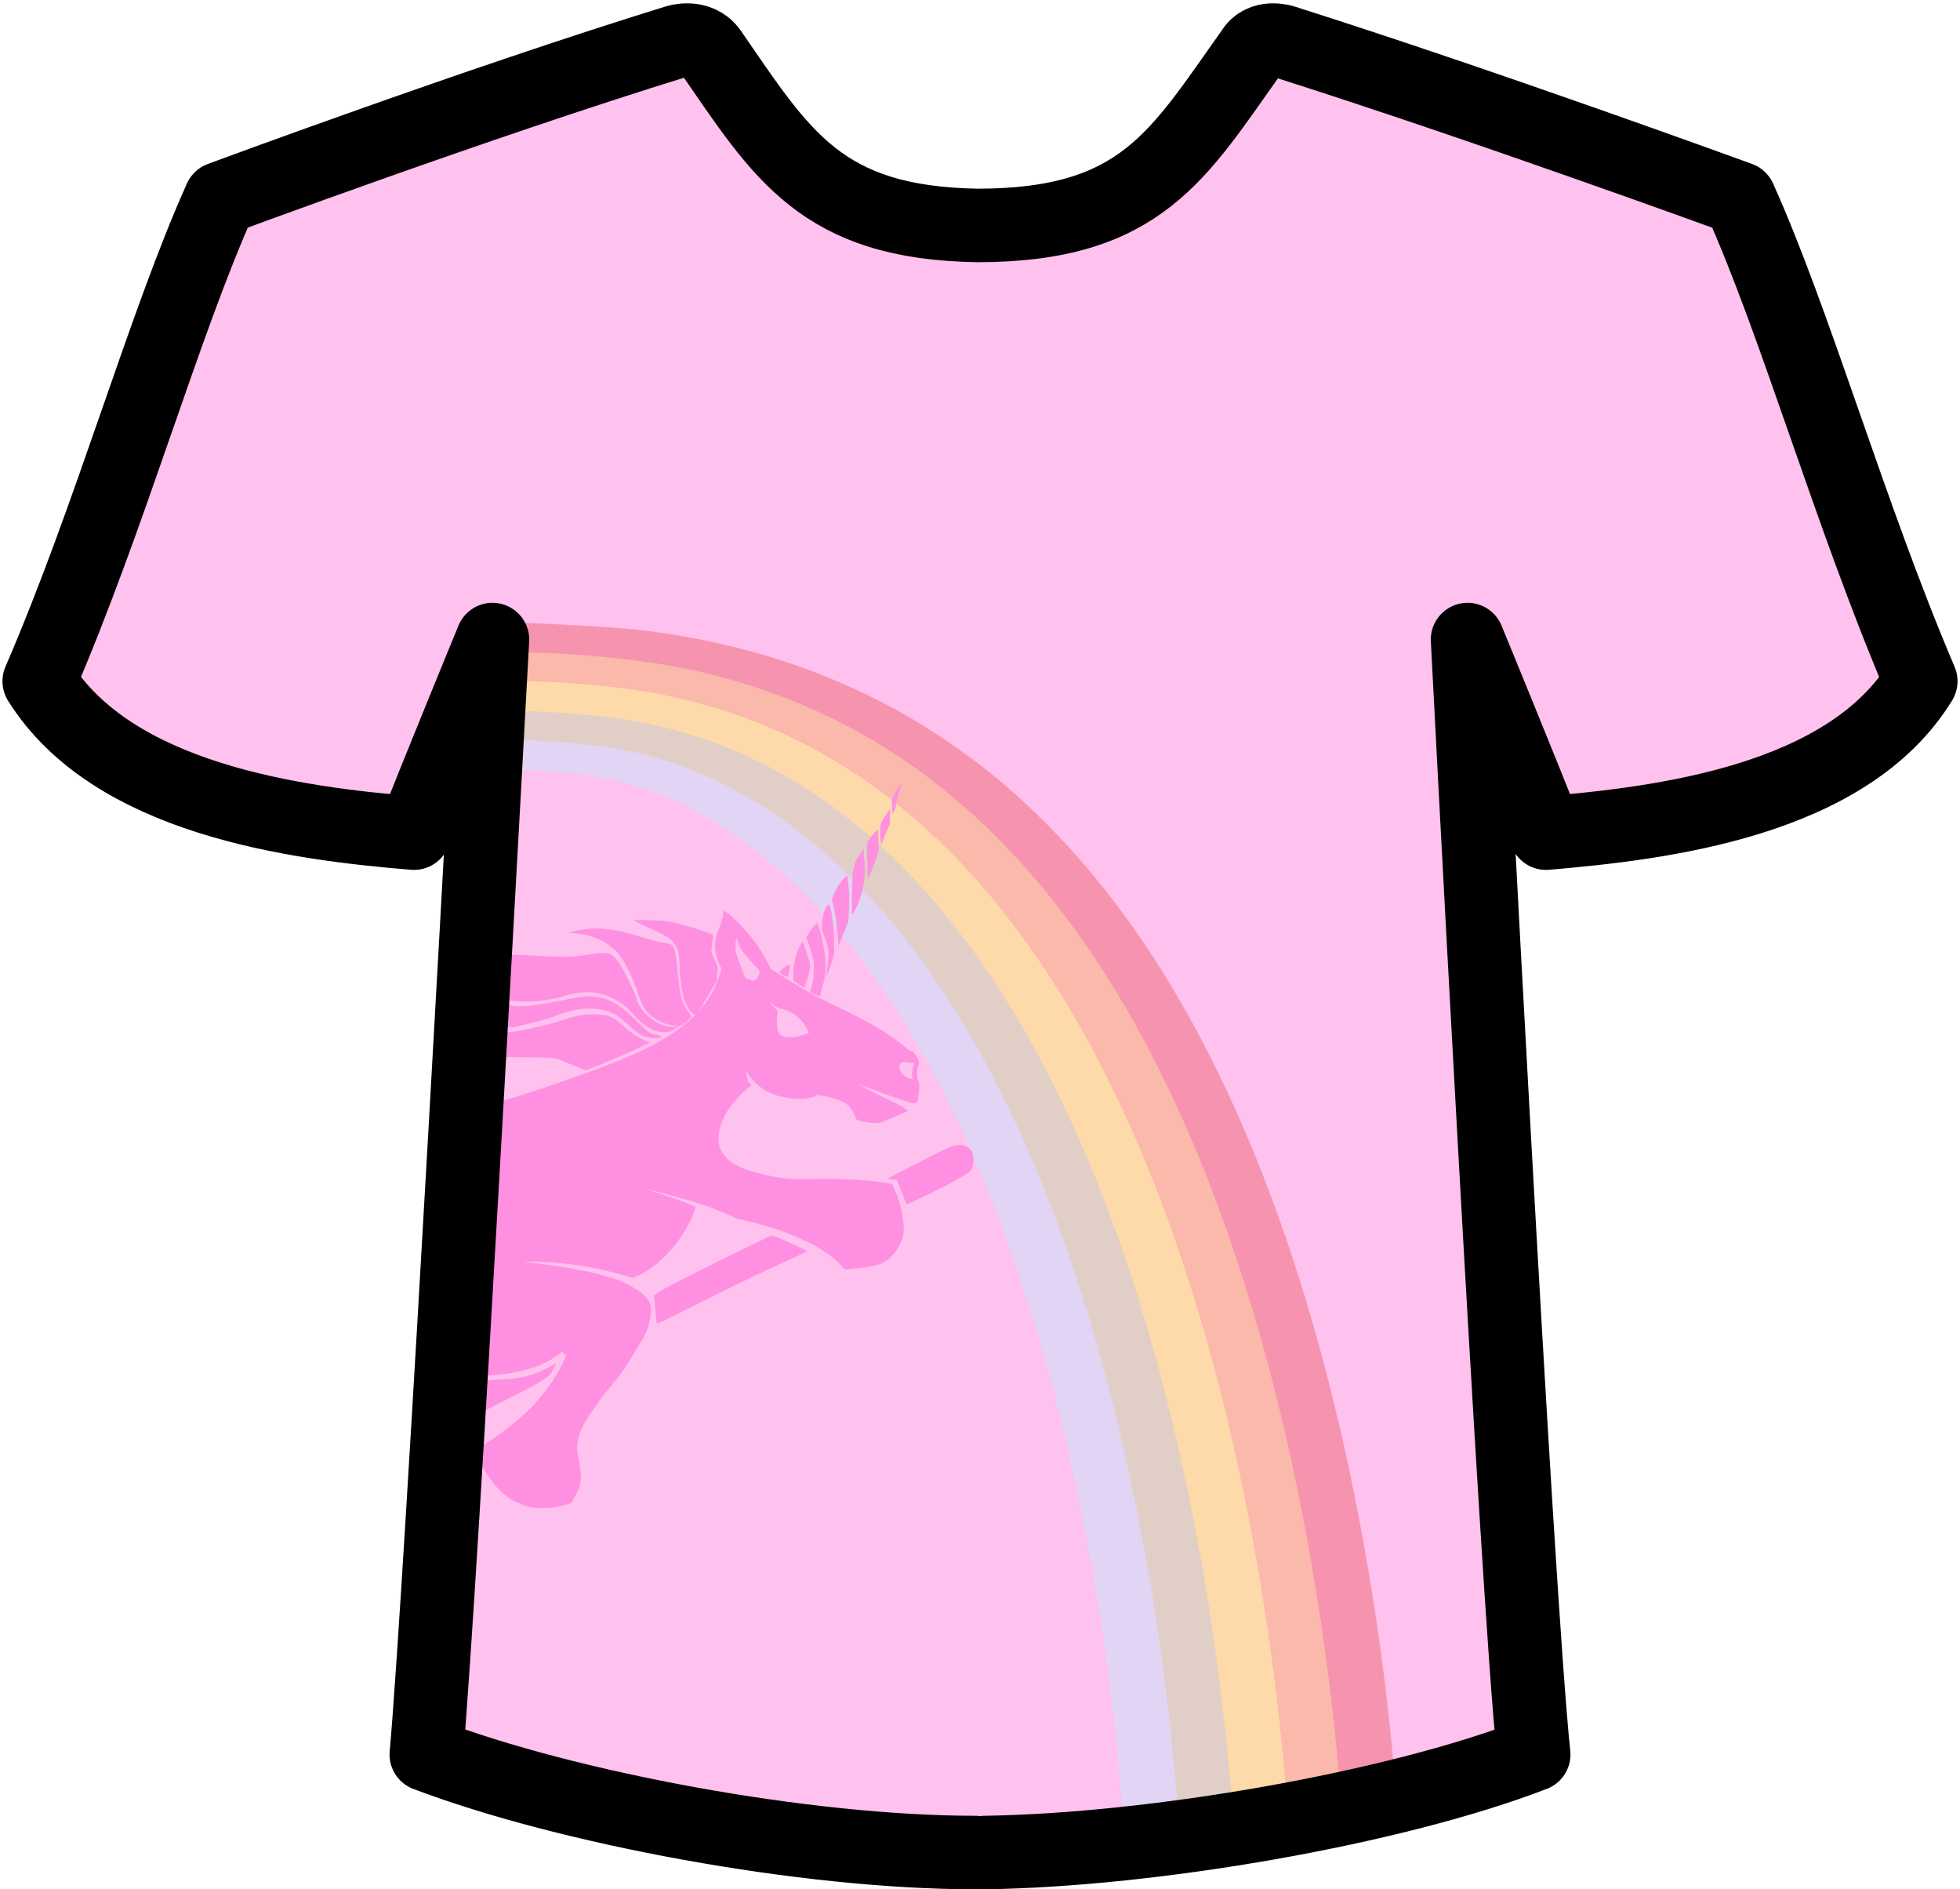<?xml version="1.0" encoding="UTF-8" standalone="no"?>
<svg
   xmlns:dc="http://purl.org/dc/elements/1.1/"
   xmlns:cc="http://creativecommons.org/ns#"
   xmlns:rdf="http://www.w3.org/1999/02/22-rdf-syntax-ns#"
   xmlns:svg="http://www.w3.org/2000/svg"
   xmlns="http://www.w3.org/2000/svg"
   xml:space="preserve"
   style="enable-background:new 0 0 80 77.1;"
   viewBox="0 0 80 77.1"
   y="0px"
   x="0px"
   id="Layer_1"
   version="1.1"><defs
     id="defs4678"><filter
       height="1.018"
       y="-0.009"
       width="1.035"
       x="-0.018"
       id="filter4394"
       style="color-interpolation-filters:sRGB"><feGaussianBlur
         id="feGaussianBlur4396"
         stdDeviation="8.101" /></filter></defs><style
     id="style4672"
     type="text/css">
	.st0{fill:none;stroke:#000000;stroke-width:3;stroke-linecap:round;stroke-linejoin:round;}
</style><path
     style="fill:#ffc1ee;stroke:none;stroke-width:3;stroke-linecap:round;stroke-linejoin:round;fill-opacity:1"
     id="path4674-9"
     d="m 40.2,75.532 c 6.9,-0.1 16.7,-1.8 22.4,-4 -0.7,-6.6 -2.7,-45.5 -2.7,-45.5 0,0 2.1,5.1 3.2,7.9 4.7,-0.4 12.3,-1.3 15.3,-6.2 -2.9,-6.8 -5.1,-14.6 -7.4,-19.7 0,0 -10.4,-3.8 -18.6,-6.4 0,0 -0.9,-0.3 -1.3,0.4 -3,4.2 -4.5,7.1 -11.2,7.1 l 0,0 c -6.4,-0.1 -8,-2.9 -10.9,-7.1 -0.5,-0.7 -1.4,-0.4 -1.4,-0.4 -8.1,2.5 -18.6,6.4 -18.6,6.4 -2.3,5.1 -4.5,13 -7.4,19.7 3,4.8 10.4,5.8 15.3,6.2 1.1,-2.8 3.2,-7.9 3.2,-7.9 0,0 -2.1,38.9 -2.7,45.5 5.8,2.2 15.5,4 22.4,4 l 0,0"
     class="st0" /><g
     style="opacity:0.25;filter:url(#filter4394)"
     transform="matrix(0.367,-0.019,0.025,0.496,-719.618,437.63)"
     id="g4355" /><g
     style="opacity:0.5"
     transform="matrix(1.035,0,0,0.988,204.655,257.96)"
     id="g6415"><path
       style="opacity:1;fill:#ee666d;fill-opacity:1;stroke:none;stroke-width:20;stroke-linecap:butt;stroke-linejoin:round;stroke-miterlimit:4;stroke-dasharray:none;stroke-opacity:1"
       d="m -178.062,-235.4 c -0.076,0.321 -0.084,0.654 -0.113,0.982 l -0.016,0.295 c 0,0 3.705,0.101 5.496,0.336 0.964,0.127 1.898,0.303 2.789,0.525 0.906,0.227 1.759,0.494 2.559,0.795 1.709,0.647 3.176,1.413 4.428,2.234 1.412,0.922 2.611,1.908 3.648,2.91 1.164,1.122 2.162,2.275 3.041,3.438 0.963,1.272 1.797,2.565 2.543,3.859 0.796,1.38 1.495,2.765 2.123,4.158 0.652,1.446 1.229,2.901 1.75,4.355 0.527,1.472 0.998,2.947 1.422,4.424 0.818,2.851 1.471,5.712 2,8.574 0.455,2.457 0.817,4.917 1.102,7.379 0.18,1.563 0.326,3.129 0.436,4.697 0.739,-0.145 1.465,-0.296 2.18,-0.457 -0.107,-1.445 -0.238,-2.888 -0.404,-4.326 -0.286,-2.478 -0.655,-4.955 -1.113,-7.43 -0.533,-2.883 -1.19,-5.767 -2.016,-8.646 -0.428,-1.492 -0.904,-2.982 -1.438,-4.473 -0.527,-1.473 -1.115,-2.948 -1.777,-4.418 -0.638,-1.416 -1.349,-2.833 -2.162,-4.244 -0.762,-1.324 -1.623,-2.647 -2.617,-3.961 -0.906,-1.201 -1.947,-2.405 -3.168,-3.584 -1.087,-1.054 -2.363,-2.098 -3.885,-3.094 -1.349,-0.889 -2.965,-1.733 -4.873,-2.459 -0.895,-0.337 -1.861,-0.636 -2.891,-0.895 -1.012,-0.253 -2.074,-0.458 -3.178,-0.604 -1.908,-0.251 -5.865,-0.373 -5.865,-0.373 z"
       id="path6097-5" /><path
       style="opacity:1;fill:#f5b166;fill-opacity:1;stroke:none;stroke-width:20;stroke-linecap:butt;stroke-linejoin:round;stroke-miterlimit:4;stroke-dasharray:none;stroke-opacity:1"
       d="m -177.275,-234.156 c -0.305,-0.005 -0.611,1.8e-4 -0.916,0.002 -8.1e-4,0.015 -0.062,1.128 -0.066,1.209 1.709,-0.014 3.418,0.085 5.076,0.303 0.828,0.109 1.632,0.262 2.404,0.455 0.786,0.196 1.535,0.432 2.242,0.697 1.515,0.57 2.84,1.267 4,2.023 1.308,0.851 2.429,1.778 3.42,2.732 1.11,1.068 2.068,2.177 2.922,3.305 0.934,1.233 1.749,2.49 2.48,3.758 0.78,1.351 1.465,2.717 2.084,4.09 0.643,1.425 1.213,2.859 1.729,4.297 0.521,1.456 0.986,2.917 1.406,4.381 0.811,2.827 1.458,5.666 1.984,8.51 0.452,2.441 0.815,4.888 1.098,7.336 0.193,1.669 0.346,3.339 0.457,5.012 0.717,-0.123 1.422,-0.258 2.127,-0.396 -0.11,-1.567 -0.253,-3.131 -0.434,-4.693 -0.284,-2.463 -0.649,-4.925 -1.104,-7.383 -0.529,-2.863 -1.181,-5.724 -2,-8.576 -0.424,-1.478 -0.894,-2.955 -1.422,-4.428 -0.521,-1.455 -1.099,-2.908 -1.752,-4.355 -0.628,-1.394 -1.327,-2.783 -2.123,-4.164 -0.747,-1.295 -1.583,-2.586 -2.547,-3.859 -0.88,-1.163 -1.878,-2.318 -3.043,-3.441 -1.038,-1.004 -2.238,-1.989 -3.652,-2.912 -1.254,-0.822 -2.723,-1.59 -4.434,-2.238 -0.8,-0.301 -1.655,-0.57 -2.562,-0.797 -0.892,-0.223 -1.826,-0.4 -2.791,-0.527 -1.498,-0.197 -3.035,-0.312 -4.584,-0.338 z"
       id="rect5893-9-0" /><path
       style="opacity:1;fill:#fef466;fill-opacity:1;stroke:none;stroke-width:20;stroke-linecap:butt;stroke-linejoin:round;stroke-miterlimit:4;stroke-dasharray:none;stroke-opacity:1"
       d="m -178.041,-232.969 c -0.072,1.9e-4 -0.143,0.001 -0.215,0.002 -0.004,0.083 -0.062,1.103 -0.07,1.254 1.559,-0.018 3.126,0.064 4.65,0.264 0.69,0.09 1.366,0.22 2.018,0.383 0.664,0.165 1.305,0.368 1.918,0.598 1.318,0.492 2.498,1.116 3.564,1.807 1.201,0.779 2.245,1.642 3.188,2.547 1.054,1.013 1.972,2.077 2.799,3.168 0.904,1.193 1.694,2.416 2.41,3.656 0.763,1.321 1.437,2.661 2.047,4.012 0.633,1.403 1.194,2.819 1.703,4.24 0.515,1.438 0.974,2.882 1.391,4.332 0.804,2.8 1.446,5.617 1.969,8.441 0.449,2.424 0.809,4.852 1.09,7.285 0.197,1.704 0.356,3.412 0.467,5.117 0.003,0.053 0.005,0.105 0.008,0.158 0.723,-0.105 1.447,-0.22 2.168,-0.344 -0.111,-1.673 -0.266,-3.344 -0.459,-5.014 -0.283,-2.449 -0.646,-4.895 -1.098,-7.336 -0.526,-2.845 -1.173,-5.683 -1.984,-8.51 -0.42,-1.464 -0.885,-2.927 -1.406,-4.383 -0.515,-1.439 -1.088,-2.871 -1.73,-4.297 -0.619,-1.373 -1.304,-2.74 -2.084,-4.092 -0.732,-1.269 -1.548,-2.526 -2.482,-3.76 -0.854,-1.128 -1.811,-2.238 -2.922,-3.307 -0.992,-0.955 -2.115,-1.883 -3.424,-2.734 -1.161,-0.757 -2.486,-1.455 -4.002,-2.025 -0.707,-0.266 -1.458,-0.501 -2.244,-0.697 -0.772,-0.193 -1.578,-0.348 -2.406,-0.457 -1.589,-0.209 -3.224,-0.313 -4.861,-0.309 z"
       id="path6095-4" /><path
       style="opacity:1;fill:#c6e8fa;fill-opacity:1;stroke:none;stroke-width:20;stroke-linecap:butt;stroke-linejoin:round;stroke-miterlimit:4;stroke-dasharray:none;stroke-opacity:1"
       d="m -177.471,-230.559 c -0.308,-0.005 -0.614,-0.003 -0.92,0.002 -0.011,0.211 -0.056,0.993 -0.07,1.264 1.255,-0.028 2.543,0.045 3.803,0.209 0.414,0.054 0.834,0.136 1.246,0.238 0.422,0.104 0.848,0.236 1.273,0.395 0.925,0.336 1.814,0.816 2.693,1.375 0.987,0.635 1.877,1.38 2.725,2.188 0.944,0.904 1.78,1.877 2.555,2.895 0.845,1.113 1.592,2.268 2.277,3.453 0.729,1.262 1.376,2.553 1.967,3.861 0.613,1.358 1.159,2.732 1.656,4.119 0.503,1.404 0.955,2.818 1.363,4.24 0.789,2.748 1.418,5.516 1.934,8.303 0.443,2.391 0.799,4.792 1.076,7.195 0.194,1.684 0.352,3.366 0.461,5.045 0.013,0.195 0.02,0.388 0.031,0.582 0.724,-0.067 1.452,-0.147 2.195,-0.236 -0.008,-0.131 -0.013,-0.261 -0.021,-0.393 -0.11,-1.693 -0.267,-3.389 -0.463,-5.084 -0.279,-2.419 -0.638,-4.831 -1.084,-7.24 -0.52,-2.807 -1.156,-5.605 -1.953,-8.381 -0.413,-1.437 -0.867,-2.867 -1.377,-4.289 -0.504,-1.405 -1.058,-2.8 -1.682,-4.182 -0.601,-1.331 -1.263,-2.648 -2.01,-3.941 -0.701,-1.214 -1.472,-2.406 -2.348,-3.561 -0.802,-1.056 -1.679,-2.077 -2.68,-3.037 -0.897,-0.858 -1.868,-1.662 -2.965,-2.371 -0.975,-0.626 -2.013,-1.18 -3.139,-1.596 -0.521,-0.194 -1.055,-0.365 -1.6,-0.5 -0.533,-0.133 -1.081,-0.236 -1.635,-0.309 -1.09,-0.142 -2.203,-0.225 -3.311,-0.244 z"
       id="path6093-8" /><path
       style="opacity:1;fill:#c4dd9f;fill-opacity:1;stroke:none;stroke-width:20;stroke-linecap:butt;stroke-linejoin:round;stroke-miterlimit:4;stroke-dasharray:none;stroke-opacity:1"
       d="m -178.324,-231.73 c -0.008,0.144 -0.057,1.003 -0.068,1.205 1.409,-0.023 2.836,0.056 4.229,0.238 0.553,0.072 1.1,0.176 1.633,0.309 0.544,0.135 1.078,0.304 1.598,0.498 1.123,0.415 2.159,0.969 3.133,1.594 1.095,0.708 2.065,1.512 2.961,2.369 1,0.959 1.876,1.978 2.678,3.033 0.875,1.154 1.645,2.345 2.346,3.559 0.746,1.293 1.407,2.607 2.008,3.938 0.623,1.381 1.178,2.775 1.682,4.18 0.509,1.421 0.964,2.85 1.377,4.287 0.797,2.775 1.432,5.571 1.951,8.377 0.446,2.408 0.805,4.822 1.084,7.24 0.196,1.694 0.353,3.389 0.463,5.082 0.009,0.132 0.014,0.263 0.021,0.395 0.712,-0.086 1.421,-0.174 2.141,-0.279 -0.003,-0.053 -0.004,-0.105 -0.008,-0.158 -0.111,-1.705 -0.27,-3.413 -0.467,-5.117 -0.281,-2.433 -0.641,-4.862 -1.09,-7.287 -0.523,-2.825 -1.165,-5.641 -1.969,-8.441 -0.416,-1.45 -0.875,-2.897 -1.391,-4.336 -0.509,-1.422 -1.072,-2.835 -1.705,-4.238 -0.61,-1.351 -1.284,-2.692 -2.047,-4.014 -0.716,-1.241 -1.507,-2.465 -2.412,-3.658 -0.828,-1.091 -1.744,-2.156 -2.799,-3.17 -0.944,-0.906 -1.99,-1.769 -3.191,-2.549 -1.067,-0.691 -2.247,-1.318 -3.566,-1.811 -0.613,-0.23 -1.255,-0.432 -1.92,-0.598 -0.652,-0.163 -1.329,-0.291 -2.02,-0.381 -1.525,-0.2 -3.091,-0.284 -4.65,-0.266 z"
       id="path6091-7" /></g><path
     id="path4742"
     d="m 36.795,32.026 c -0.027,0.002 -0.091,0.061 -0.174,0.174 -0.084,0.113 -0.223,0.336 -0.217,0.51 l 0.02,0.514 0.098,-0.16 c 0.021,-0.034 0.041,-0.189 0.082,-0.383 0.041,-0.193 0.109,-0.416 0.15,-0.492 0.059,-0.111 0.068,-0.164 0.041,-0.162 z m -0.463,0.973 -0.178,0.264 c -0.205,0.301 -0.243,0.414 -0.23,0.668 l 0.029,0.576 0.229,-0.561 0.15,-0.352 0,-0.297 0,-0.299 z m -0.49,0.83 -0.191,0.199 c -0.107,0.111 -0.241,0.322 -0.266,0.451 -0.024,0.129 0.013,0.65 0.02,0.893 l 0.006,0.508 c 0,0 0.198,-0.392 0.287,-0.66 0.057,-0.171 0.13,-0.332 0.162,-0.51 0.027,-0.152 -0.007,-0.39 -0.01,-0.529 -0.003,-0.155 -0.008,-0.352 -0.008,-0.352 z m -0.574,0.805 -0.27,0.371 c -0.099,0.137 -0.17,0.435 -0.191,0.588 -0.041,0.284 -0.052,1.734 -0.02,1.734 0.01,0 0.081,-0.124 0.158,-0.275 0.284,-0.556 0.431,-1.383 0.322,-2.041 -0.017,-0.103 0,-0.377 0,-0.377 z m -0.68,1.086 -0.201,0.191 c -0.11,0.106 -0.252,0.331 -0.316,0.5 l -0.119,0.309 0.096,0.424 c 0.052,0.234 0.114,0.659 0.135,0.943 l 0.037,0.516 0.199,-0.482 0.201,-0.48 0.033,-0.496 c 0.019,-0.273 0.012,-0.706 -0.016,-0.961 l -0.049,-0.463 z m -0.75,1.191 c -0.108,0 -0.277,0.403 -0.277,0.709 0,0.079 -0.028,0.213 -0.008,0.316 0.025,0.129 0.154,0.445 0.154,0.445 0,0 0.067,0.171 0.086,0.301 0.023,0.155 0.031,0.28 0.01,0.535 -0.025,0.299 -0.094,0.652 -0.082,0.652 0.012,0 0.145,-0.353 0.209,-0.557 l 0.117,-0.371 0,-0.492 c 0,-0.572 -0.131,-1.539 -0.209,-1.539 z m -4.307,0.256 c 0.013,0.286 -0.179,0.7 -0.27,0.961 -0.225,0.651 0.104,1.236 0.193,1.414 -0.15,0.464 -0.335,1.06 -0.93,1.717 0.051,-0.086 0.236,-0.394 0.412,-0.688 l 0.322,-0.533 0.012,-0.299 c 0,0 0.031,-0.197 0.014,-0.299 -0.018,-0.102 -0.082,-0.198 -0.123,-0.297 -0.041,-0.099 -0.105,-0.186 -0.121,-0.297 -0.016,-0.11 0.022,-0.23 0.033,-0.346 l 0.033,-0.348 -0.25,-0.107 c -0.137,-0.059 -0.545,-0.183 -0.906,-0.275 0,0 -0.433,-0.133 -0.656,-0.168 -0.241,-0.038 -0.729,-0.043 -0.729,-0.043 -0.401,-0.024 -0.708,-0.019 -0.682,0.01 0.026,0.029 0.279,0.152 0.562,0.275 0.704,0.306 1.003,0.5 1.123,0.732 0.034,0.066 0.081,0.126 0.102,0.197 0.079,0.271 0.072,0.844 0.072,0.844 0.04,0.464 0.123,0.987 0.182,1.164 0.103,0.308 0.333,0.633 0.449,0.633 0.003,0 0.01,-0.004 0.014,-0.006 -0.597,0.603 -1.557,1.251 -3.18,1.896 -2.146,0.854 -4.793,1.686 -5.822,1.945 -0.089,0.022 -0.166,0.042 -0.252,0.062 -0.223,3.953 -0.38,6.615 -0.615,10.617 0.977,0.369 2.125,0.191 3.135,-0.076 0.466,-0.123 1.161,-0.536 1.271,-0.686 0.058,0.057 0.083,0.068 0.182,0.123 -0.244,0.694 -0.838,1.533 -1.338,2.059 -0.511,0.538 -1.475,1.338 -2.396,1.814 0.2,0.537 0.514,1.088 0.908,1.531 0.219,0.246 0.484,0.46 0.783,0.598 0.359,0.165 0.539,0.268 1.16,0.246 0.278,-0.01 0.664,-0.025 1.111,-0.215 0.374,-0.737 0.482,-0.736 0.252,-1.941 -0.174,-0.913 0.516,-1.683 0.887,-2.221 0.36,-0.522 0.633,-0.747 1.053,-1.363 0.183,-0.268 0.458,-0.764 0.645,-1.051 0.258,-0.397 0.369,-0.793 0.404,-1.266 0.041,-0.555 -0.619,-0.901 -1.137,-1.15 -0.218,-0.105 -1.187,-0.523 -4.117,-0.84 2.056,-0.046 3.729,0.417 4.506,0.664 1.039,-0.383 2.163,-1.608 2.578,-2.908 -0.729,-0.292 -1.036,-0.396 -2.031,-0.721 3.117,0.748 3.5,1.179 3.793,1.232 0.185,0.034 1.1,0.247 1.664,0.451 0.812,0.294 1.561,0.65 2.072,1.043 0.219,0.168 0.383,0.332 0.57,0.551 0.292,-0.01 0.91,-0.096 1.143,-0.131 0.744,-0.113 1.311,-0.91 1.27,-1.592 -0.038,-0.636 -0.19,-1.197 -0.473,-1.768 -1.177,-0.208 -2.428,-0.213 -3.623,-0.186 -0.705,0.016 -1.31,-0.114 -1.984,-0.287 -0.697,-0.179 -1.446,-0.566 -1.48,-1.311 -0.019,-0.414 0.172,-1.344 1.354,-2.238 -0.117,-0.115 -0.197,-0.176 -0.223,-0.602 0.136,0.289 0.462,0.634 0.836,0.844 0.374,0.209 0.828,0.283 1.178,0.309 0.638,0.046 0.879,-0.156 0.879,-0.156 0,0 0.533,0.063 0.967,0.24 0.558,0.227 0.545,0.718 0.672,0.775 0.079,0.036 0.69,0.215 1.049,0.08 0.177,-0.067 0.766,-0.327 1.014,-0.447 -0.424,-0.366 -0.807,-0.402 -2.041,-1.096 1.446,0.548 2.206,0.803 2.309,0.789 0.11,-0.015 0.152,-0.06 0.158,-0.23 0.002,-0.066 0.092,-0.59 0.012,-0.676 -0.058,-0.062 -0.074,-0.442 -0.041,-0.525 0.079,-0.201 0.101,-0.236 -0.02,-0.447 -0.161,-0.282 -0.208,-0.265 -0.299,-0.266 -0.325,-0.293 -0.824,-0.654 -1.277,-0.92 -1.042,-0.611 -1.364,-0.698 -2.572,-1.322 -0.493,-0.255 -1.357,-0.817 -1.826,-1.105 -0.213,-0.487 -0.554,-1.018 -0.932,-1.453 -0.325,-0.374 -0.714,-0.776 -0.99,-0.918 z m 3.812,0.506 c -0.032,0 -0.14,0.127 -0.242,0.281 l -0.186,0.279 0.158,0.51 c 0,0 0.123,0.341 0.143,0.518 0.018,0.158 -0.014,0.566 -0.014,0.566 -0.022,0.261 -0.068,0.439 -0.092,0.518 l -0.045,0.143 0.182,0.084 c 0.1,0.045 0.192,0.082 0.205,0.082 0.013,0 0.057,-0.139 0.1,-0.309 0.043,-0.169 0.128,-0.49 0.139,-0.664 0.034,-0.55 -0.049,-0.962 -0.17,-1.496 -0.066,-0.281 -0.146,-0.512 -0.178,-0.512 z m -8.93,0.217 c -0.307,-0.009 -0.586,0.021 -0.863,0.088 l -0.348,0.084 0.428,0.041 c 0.587,0.057 1.25,0.392 1.602,0.809 0.265,0.315 0.579,0.947 0.807,1.629 0.062,0.186 0.148,0.403 0.189,0.484 0.216,0.421 0.716,0.747 1.271,0.832 0.238,0.036 0.31,0.016 0.518,-0.158 0.222,-0.186 0.233,-0.213 0.137,-0.33 -0.297,-0.36 -0.4,-0.69 -0.479,-1.547 -0.11,-1.202 -0.144,-1.294 -0.508,-1.336 -0.16,-0.018 -0.557,-0.116 -0.881,-0.217 -0.773,-0.242 -1.361,-0.365 -1.873,-0.379 z m 5.652,0.381 c 0.133,0.455 0.249,0.56 0.441,0.797 0.405,0.499 0.554,0.468 0.475,0.699 -0.076,0.22 -0.177,0.282 -0.336,0.232 -0.259,-0.08 -0.238,-0.103 -0.35,-0.436 -0.052,-0.155 -0.137,-0.284 -0.244,-0.648 -0.091,-0.311 0.014,-0.645 0.014,-0.645 z m 2.709,0.148 -0.094,0.129 c -0.146,0.2 -0.299,0.78 -0.299,1.143 l 0,0.33 0.201,0.143 c 0.111,0.079 0.215,0.143 0.23,0.143 0.016,0 0.08,-0.166 0.145,-0.369 0.064,-0.203 0.117,-0.428 0.117,-0.498 0,-0.07 -0.067,-0.327 -0.15,-0.572 l -0.15,-0.447 z m -8.064,0.469 c -0.161,-0.01 -0.381,0.02 -0.719,0.072 -0.644,0.099 -0.954,0.109 -1.789,0.059 -1.138,-0.069 -1.974,-0.08 -2.717,-0.041 -0.025,0.453 -0.034,0.643 -0.061,1.123 0.278,0.1 0.498,0.216 0.721,0.375 0.186,0.132 0.446,0.277 0.578,0.32 0.426,0.141 1.523,0.085 2.168,-0.109 0.951,-0.287 1.499,-0.264 2.189,0.088 0.281,0.144 0.542,0.354 0.781,0.631 0.543,0.627 1.157,0.867 1.602,0.629 l 0.242,-0.129 -0.277,-0.002 c -0.403,-0.004 -0.974,-0.33 -1.219,-0.695 -0.111,-0.165 -0.201,-0.328 -0.201,-0.363 0,-0.135 -0.498,-1.189 -0.699,-1.482 -0.225,-0.327 -0.331,-0.457 -0.6,-0.475 z m 7.486,0.475 c -0.094,0.03 -0.369,0.255 -0.369,0.314 0,0.029 0.076,0.087 0.168,0.129 l 0.166,0.076 0.045,-0.246 c 0.025,-0.135 0.033,-0.258 0.018,-0.273 -0.005,-0.004 -0.014,-0.004 -0.027,0 z m -12.521,1.24 c -0.077,-0.002 -0.182,0.013 -0.279,0.023 -0.017,0.311 -0.023,0.389 -0.041,0.709 0.437,0.154 0.919,0.329 1.08,0.416 0.209,0.113 0.433,0.193 0.5,0.178 0.871,-0.193 1.434,-0.346 1.764,-0.48 0.591,-0.24 1.126,-0.332 1.605,-0.277 0.559,0.063 0.848,0.193 1.221,0.549 0.171,0.164 0.416,0.369 0.545,0.457 0.248,0.17 0.744,0.253 0.898,0.15 0.064,-0.043 5.3e-4,-0.077 -0.203,-0.109 -0.25,-0.04 -0.375,-0.13 -0.836,-0.602 -0.823,-0.842 -1.484,-1.084 -2.449,-0.896 -2.268,0.44 -2.48,0.447 -3.133,0.1 -0.262,-0.14 -0.431,-0.21 -0.672,-0.217 z m 11.76,0.27 c 0.136,0.12 0.15,0.209 0.414,0.279 0.493,0.132 0.881,0.359 1.172,1.002 -0.481,0.165 -0.624,0.192 -0.908,0.17 -0.322,-0.025 -0.466,-0.194 -0.375,-1.088 -0.157,-0.115 -0.21,-0.178 -0.303,-0.363 z m -7.332,0.516 c -0.291,5.3e-4 -0.649,0.077 -1.197,0.258 -0.43,0.142 -1.164,0.322 -1.629,0.4 -0.758,0.129 -0.93,0.136 -1.674,0.066 -0.102,-0.009 -0.191,-0.025 -0.289,-0.037 -0.018,0.317 -0.019,0.36 -0.037,0.684 0.028,0.008 0.061,0.022 0.088,0.029 0.283,0.071 0.612,0.181 0.734,0.244 0.18,0.093 0.437,0.115 1.371,0.115 0.904,0 1.203,0.023 1.406,0.111 0.142,0.061 0.431,0.182 0.645,0.268 l 0.389,0.156 0.721,-0.291 c 0.396,-0.16 0.987,-0.414 1.311,-0.566 l 0.588,-0.277 -0.336,-0.15 c -0.185,-0.083 -0.521,-0.321 -0.746,-0.529 -0.446,-0.413 -0.642,-0.481 -1.344,-0.48 z m 12.781,1.961 c 0.082,-3.1e-4 0.217,0.016 0.439,0.041 -0.095,0.29 -0.157,0.409 -0.047,0.641 -0.362,-0.016 -0.678,-0.361 -0.523,-0.633 0.019,-0.033 0.049,-0.048 0.131,-0.049 z m 2.299,3.371 c -0.324,-0.003 -0.753,0.247 -1.588,0.67 -1.073,0.544 -1.375,0.713 -1.375,0.713 l 0.389,0.051 c 0.135,0.324 0.251,0.646 0.393,0.994 0,0 0.608,-0.264 1.281,-0.602 0.675,-0.338 1.274,-0.683 1.334,-0.77 0.159,-0.226 0.155,-0.731 -0.029,-0.889 -0.133,-0.114 -0.257,-0.167 -0.404,-0.168 z m -7.67,3.701 c -0.054,0 -1.175,0.538 -2.49,1.195 -1.882,0.941 -2.381,1.217 -2.342,1.299 0.027,0.057 0.062,0.329 0.076,0.605 0.014,0.276 0.047,0.502 0.072,0.5 0.026,-0.002 0.857,-0.413 1.848,-0.912 0.991,-0.499 2.236,-1.105 2.77,-1.348 0.533,-0.243 1.096,-0.5 1.248,-0.572 l 0.277,-0.131 -0.682,-0.318 c -0.374,-0.175 -0.723,-0.318 -0.777,-0.318 z m -8.803,5.215 c 0,0 -0.217,0.11 -0.381,0.193 -0.623,0.318 -1.05,0.422 -1.863,0.461 l -0.797,0.039 -1.16,0.578 c -0.027,0.014 -0.022,0.014 -0.049,0.027 -0.026,0.445 -0.052,0.895 -0.078,1.332 0.1,-0.041 0.918,-0.448 1.973,-0.986 1.804,-0.92 2.017,-1.047 2.162,-1.287 0.088,-0.146 0.193,-0.357 0.193,-0.357 z"
     style="display:inline;opacity:1;fill:#ff90e1;fill-opacity:1" /><path
     id="path4674"
     d="M40.2,75.6c6.9-0.1,16.7-1.8,22.4-4c-0.7-6.6-2.7-45.5-2.7-45.5s2.1,5.1,3.2,7.9c4.7-0.4,12.3-1.3,15.3-6.2  C75.5,21,73.3,13.2,71,8.1c0,0-10.4-3.8-18.6-6.4c0,0-0.9-0.3-1.3,0.4c-3,4.2-4.5,7.1-11.2,7.1l0,0c-6.4-0.1-8-2.9-10.9-7.1  c-0.5-0.7-1.4-0.4-1.4-0.4C19.5,4.2,9,8.1,9,8.1c-2.3,5.1-4.5,13-7.4,19.7c3,4.8,10.4,5.8,15.3,6.2c1.1-2.8,3.2-7.9,3.2-7.9  S18,65,17.4,71.6c5.8,2.2,15.5,4,22.4,4l0,0"
     class="st0" /></svg>